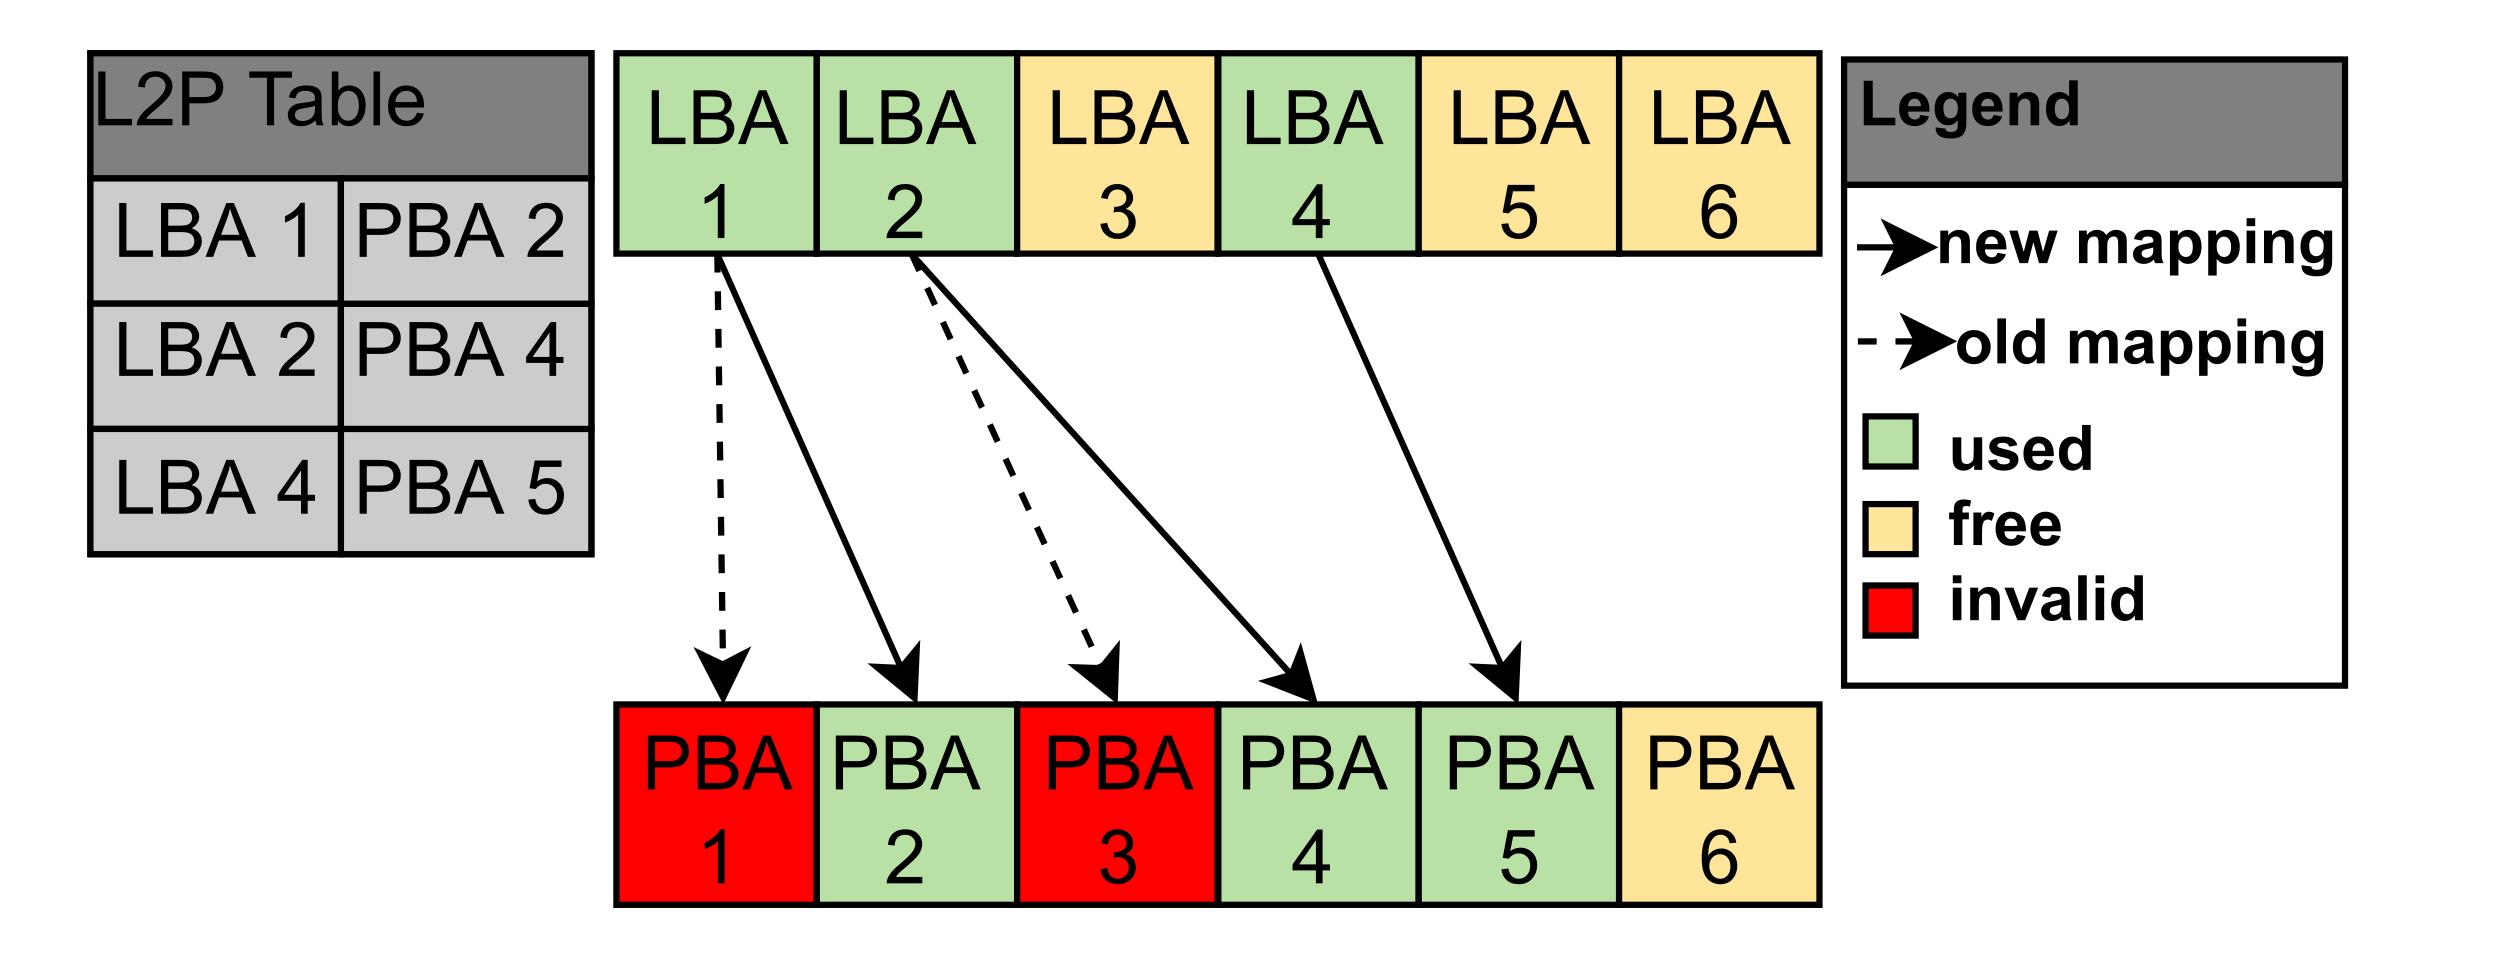 <?xml version="1.0" encoding="UTF-8" standalone="no"?>
<svg 
   width="299.04pt"
   height="114pt"
   viewBox="0 0 299.04 114"
   version="1.1"
   id="svg568"
   xmlns:xlink="http://www.w3.org/1999/xlink"
   xmlns="http://www.w3.org/2000/svg"
   xmlns:svg="http://www.w3.org/2000/svg" content="%3Cmxfile%20host%3D%22app.diagrams.net%22%20modified%3D%222022-08-24T08%3A40%3A03.452Z%22%20agent%3D%225.0%20(X11%3B%20Linux%20x86_64)%20AppleWebKit%2F537.36%20(KHTML%2C%20like%20Gecko)%20Chrome%2F102.0.5.167%20Safari%2F537.36%22%20version%3D%2220.2.7%22%20etag%3D%22oPb3jvS1Oyb4j4fWwsd-%22%20type%3D%22google%22%3E%3Cdiagram%20id%3D%22tdLfQVmtAjC0FQ6lvPm5%22%3E7VzBcqM4EP0ajusSCIE4xp5k9zBb5aps1Z6JkW1qMXgBj535%2BhUG2QMtT8isJIKJ5zDQIAHvNVK%2FVgcLL3an3%2FNwv%2F0zi1hiOSg6WfiL5Tg2wTb%2Fr7K81hbXR7Vhk8dRc9LV8Bx%2FZ41RnHaII1a0TiyzLCnjfdu4ytKUrcqWLczz7Ng%2BbZ0l7avuww0DhudVmEDr33FUbmsrdfyr%2FQ8Wb7biyrYX1Ed2oTi5eZJiG0bZ8QcTfrTwIs%2Byst7anRYsqcATuNTtnm4cvdxYztKyTwOnbvAtTA7NszX3Vb6Kh82zQxqx6nxk4flxG5fseR%2BuqqNHTi%2B3bctdwvdsvrmOk2SRJVl%2BbovnwSN6INzeXIblJTvdvFX7AgD3HJbtWJm%2F8lOaBp5H8Sxw62aN49iuMByvPODmGbY%2FUCBsYcP85tL9FRy%2B0eAjxwqPCCvfJoNi5erF6unpkQSBKqxcf1CsyJj8iqIZ8ofDyhuRX1HbGRQrf0xYue6gWFGA1df5g%2BV4Cb%2FG%2FCXnW5tqywYI8mcu2zCFSbxJ%2BfaKPzvjWM0rZGIePDw0B3ZxFFXN5zkr4u%2Fhy7mrCv99Fqfl%2BSHI3CJfqr4OZVbU4U%2FVdVHm2T9McJBmKevQ0piUzLa%2BKxkVHcAIQZARF%2F1%2FRoJ%2BjECfvltGfESGo0OE3m%2FxgSfEB6aDviG23Y8Sd0KUCCE5CB9QTEn5INPhgyIsmdYNUgI1m5QSb0KUYDIsJdqlIeI%2FjSkHElAAlq6w1B6VNpTkHIyCpV0cKvQsWdLBKFia1aH2rINRsKA8%2FLhgydIORsGCyk3xa6g572ASLAfKquVn4kEyMhJAia4AxYGySkoJ9Oq7pQRkHozyAWWVlI%2BJZx6MUgJllZSSKWcejPIBNZWUj4lnHoxSApWblJKJZx6MUtJDH7I0eqgKRCq0k7Ao4lWbinbgWjdnEagWeROTNx5X2HKWhGX8rd29DIPmCsuK79bE3R2VBAiikyI75CvWtLtiKelKhLsgTBZdlWG%2BYSXo6kzL5dH7MaVZnC7OP0VuzcVIr%2FIBKuGZqnBrzeKUourfBwDLUQGWZFnRWXLDX%2BdRczJjMaH%2BDKPg8uuuLFK%2FFyVYASUYSuBxvezEhv7ravJfDMXpyMDCBsGCyvHjguVhCVjEIFiayxv1g2XSszQvYukHy%2BSYpXkRS%2F%2BYZfI1hCLlvGKNJpRLIVTCgRsADjxdEQmUHzUH0G%2BnxYEDo0JtHNyoyEQTWgmRcoDg4pQ2DqBYWk7tPfAcSardIAcuVEfLqc0HUg4MjkXujRVBNKF8upQDg3Oy20PL3VvyVoh9BcnbwOt0pS956%2FYQkvfGFID3l5miIp1rgimdKlblwpFIPV7VK1w10pVedzWrV6VVhZTimXj%2FLmD5cJSmEqwUQDWqv86TQeV5pqAaU%2FmlFCrimIIKKsFDwWHpH3olbF0OEnits7Rsvl5gI7Hf3LGthJnuwg1xIS2ymU9JSAbl4Tpn71lEmxIxPXOIKoghUDPGKd%2BJP18aOTeeN3NgRKFLypAea3jvC5CjsNied%2BxRRMsKi1JQVyLpi5bFhKeJtuZGWR7ze2J5NdPH6cYaiwJSqFW9W38Wo4FT5Vp1XK8ipc4MeUj8uhx2q%2B76q9iAvqdfhYT2kLR3lnx4g0Mxsf0Ch%2BQ9%2FSrkUKa467rZKhZoken9e8jEgd%2FqYOO8SIT2pzN34rgot70U4ApD9emv6rtc%2B3012jZH%2BR2%2BdFtwW311Yf74kZSlJFjyuBfc4N5AdRiR5RR0OUPKjp%2FO8FNn6GYBUCCLnANdzqA5a6K01BVkLV1JrbuuOlciKwruePtXtuFTodzNe%2FvzgMtaXaGohDTwARFJJawiYch3rx96rOfJ6%2Bcy8eN%2F%3C%2Fdiagram%3E%3C%2Fmxfile%3E">
  <defs
     id="defs104">
    <g
       id="g102">
      <g
         id="glyph-0-0" />
      <g
         id="glyph-0-1">
        <path
           d="M 0.656 0 L 0.656 -6.438 L 1.516 -6.438 L 1.516 -0.766 L 4.688 -0.766 L 4.688 0 Z M 0.656 0 "
           id="path3" />
      </g>
      <g
         id="glyph-0-2">
        <path
           d="M 0.656 0 L 0.656 -6.438 L 3.078 -6.438 C 3.566 -6.438 3.957 -6.367 4.25 -6.234 C 4.551 -6.109 4.785 -5.91 4.953 -5.641 C 5.129 -5.367 5.219 -5.086 5.219 -4.797 C 5.219 -4.516 5.141 -4.254 4.984 -4.016 C 4.836 -3.773 4.613 -3.578 4.312 -3.422 C 4.695 -3.305 4.992 -3.113 5.203 -2.844 C 5.422 -2.57 5.531 -2.25 5.531 -1.875 C 5.531 -1.57 5.461 -1.289 5.328 -1.031 C 5.203 -0.77 5.047 -0.566 4.859 -0.422 C 4.672 -0.285 4.438 -0.18 4.156 -0.109 C 3.875 -0.035 3.523 0 3.109 0 Z M 1.516 -3.734 L 2.906 -3.734 C 3.281 -3.734 3.551 -3.758 3.719 -3.812 C 3.938 -3.875 4.098 -3.977 4.203 -4.125 C 4.316 -4.281 4.375 -4.469 4.375 -4.688 C 4.375 -4.906 4.32 -5.094 4.219 -5.25 C 4.113 -5.414 3.969 -5.531 3.781 -5.594 C 3.594 -5.656 3.266 -5.688 2.797 -5.688 L 1.516 -5.688 Z M 1.516 -0.766 L 3.109 -0.766 C 3.391 -0.766 3.586 -0.773 3.703 -0.797 C 3.891 -0.828 4.051 -0.883 4.188 -0.969 C 4.32 -1.051 4.43 -1.172 4.516 -1.328 C 4.598 -1.484 4.641 -1.664 4.641 -1.875 C 4.641 -2.113 4.578 -2.32 4.453 -2.5 C 4.328 -2.676 4.156 -2.797 3.938 -2.859 C 3.719 -2.93 3.406 -2.969 3 -2.969 L 1.516 -2.969 Z M 1.516 -0.766 "
           id="path6" />
      </g>
      <g
         id="glyph-0-3">
        <path
           d="M -0.016 0 L 2.469 -6.438 L 3.375 -6.438 L 6.016 0 L 5.047 0 L 4.297 -1.953 L 1.594 -1.953 L 0.891 0 Z M 1.844 -2.641 L 4.031 -2.641 L 3.359 -4.438 C 3.148 -4.977 3 -5.422 2.906 -5.766 C 2.82 -5.348 2.703 -4.938 2.547 -4.531 Z M 1.844 -2.641 "
           id="path9" />
      </g>
      <g
         id="glyph-0-4" />
      <g
         id="glyph-0-5">
        <path
           d="M 3.359 0 L 2.562 0 L 2.562 -5.047 C 2.375 -4.859 2.125 -4.672 1.812 -4.484 C 1.5 -4.305 1.223 -4.176 0.984 -4.094 L 0.984 -4.859 C 1.422 -5.055 1.805 -5.301 2.141 -5.594 C 2.473 -5.895 2.707 -6.188 2.844 -6.469 L 3.359 -6.469 Z M 3.359 0 "
           id="path13" />
      </g>
      <g
         id="glyph-0-6">
        <path
           d="M 4.531 -0.766 L 4.531 0 L 0.266 0 C 0.266 -0.188 0.297 -0.367 0.359 -0.547 C 0.473 -0.836 0.648 -1.125 0.891 -1.406 C 1.129 -1.688 1.473 -2.008 1.922 -2.375 C 2.617 -2.957 3.086 -3.414 3.328 -3.75 C 3.578 -4.082 3.703 -4.398 3.703 -4.703 C 3.703 -5.016 3.586 -5.273 3.359 -5.484 C 3.141 -5.703 2.852 -5.812 2.5 -5.812 C 2.113 -5.812 1.805 -5.695 1.578 -5.469 C 1.348 -5.238 1.234 -4.922 1.234 -4.516 L 0.422 -4.609 C 0.473 -5.211 0.68 -5.672 1.047 -5.984 C 1.41 -6.305 1.898 -6.469 2.516 -6.469 C 3.129 -6.469 3.613 -6.297 3.969 -5.953 C 4.332 -5.609 4.516 -5.188 4.516 -4.688 C 4.516 -4.426 4.461 -4.172 4.359 -3.922 C 4.254 -3.672 4.078 -3.406 3.828 -3.125 C 3.586 -2.852 3.188 -2.477 2.625 -2 C 2.145 -1.602 1.836 -1.332 1.703 -1.188 C 1.566 -1.039 1.457 -0.898 1.375 -0.766 Z M 4.531 -0.766 "
           id="path16" />
      </g>
      <g
         id="glyph-0-7">
        <path
           d="M 0.375 -1.703 L 1.172 -1.812 C 1.266 -1.363 1.414 -1.039 1.625 -0.844 C 1.844 -0.645 2.113 -0.547 2.438 -0.547 C 2.801 -0.547 3.109 -0.672 3.359 -0.922 C 3.617 -1.18 3.75 -1.504 3.75 -1.891 C 3.75 -2.254 3.629 -2.551 3.391 -2.781 C 3.16 -3.02 2.863 -3.141 2.5 -3.141 C 2.344 -3.141 2.156 -3.109 1.938 -3.047 L 2.031 -3.75 C 2.082 -3.738 2.125 -3.734 2.156 -3.734 C 2.488 -3.734 2.789 -3.82 3.062 -4 C 3.332 -4.176 3.469 -4.445 3.469 -4.812 C 3.469 -5.102 3.367 -5.344 3.172 -5.531 C 2.973 -5.719 2.719 -5.812 2.406 -5.812 C 2.102 -5.812 1.848 -5.711 1.641 -5.516 C 1.441 -5.328 1.312 -5.039 1.25 -4.656 L 0.453 -4.797 C 0.555 -5.328 0.773 -5.738 1.109 -6.031 C 1.453 -6.32 1.879 -6.469 2.391 -6.469 C 2.742 -6.469 3.066 -6.391 3.359 -6.234 C 3.66 -6.086 3.891 -5.883 4.047 -5.625 C 4.203 -5.363 4.281 -5.086 4.281 -4.797 C 4.281 -4.516 4.203 -4.258 4.047 -4.031 C 3.898 -3.801 3.68 -3.617 3.391 -3.484 C 3.773 -3.398 4.07 -3.219 4.281 -2.938 C 4.488 -2.664 4.594 -2.32 4.594 -1.906 C 4.594 -1.344 4.383 -0.863 3.969 -0.469 C 3.562 -0.082 3.047 0.109 2.422 0.109 C 1.859 0.109 1.391 -0.055 1.016 -0.391 C 0.641 -0.723 0.426 -1.16 0.375 -1.703 Z M 0.375 -1.703 "
           id="path19" />
      </g>
      <g
         id="glyph-0-8">
        <path
           d="M 2.906 0 L 2.906 -1.547 L 0.109 -1.547 L 0.109 -2.266 L 3.047 -6.438 L 3.703 -6.438 L 3.703 -2.266 L 4.578 -2.266 L 4.578 -1.547 L 3.703 -1.547 L 3.703 0 Z M 2.906 -2.266 L 2.906 -5.172 L 0.891 -2.266 Z M 2.906 -2.266 "
           id="path22" />
      </g>
      <g
         id="glyph-0-9">
        <path
           d="M 0.375 -1.688 L 1.203 -1.766 C 1.266 -1.359 1.406 -1.051 1.625 -0.844 C 1.852 -0.645 2.125 -0.547 2.438 -0.547 C 2.82 -0.547 3.145 -0.688 3.406 -0.969 C 3.676 -1.258 3.812 -1.641 3.812 -2.109 C 3.812 -2.566 3.68 -2.926 3.422 -3.188 C 3.172 -3.445 2.844 -3.578 2.438 -3.578 C 2.176 -3.578 1.941 -3.516 1.734 -3.391 C 1.535 -3.273 1.375 -3.129 1.25 -2.953 L 0.516 -3.047 L 1.141 -6.359 L 4.344 -6.359 L 4.344 -5.594 L 1.766 -5.594 L 1.422 -3.875 C 1.805 -4.133 2.211 -4.266 2.641 -4.266 C 3.203 -4.266 3.676 -4.07 4.062 -3.688 C 4.445 -3.301 4.641 -2.801 4.641 -2.188 C 4.641 -1.602 4.473 -1.098 4.141 -0.672 C 3.723 -0.148 3.156 0.109 2.438 0.109 C 1.852 0.109 1.375 -0.051 1 -0.375 C 0.633 -0.707 0.426 -1.145 0.375 -1.688 Z M 0.375 -1.688 "
           id="path25" />
      </g>
      <g
         id="glyph-0-10">
        <path
           d="M 4.484 -4.859 L 3.688 -4.797 C 3.625 -5.109 3.523 -5.336 3.391 -5.484 C 3.18 -5.703 2.922 -5.812 2.609 -5.812 C 2.348 -5.812 2.125 -5.742 1.938 -5.609 C 1.688 -5.422 1.488 -5.156 1.344 -4.812 C 1.207 -4.469 1.133 -3.973 1.125 -3.328 C 1.312 -3.609 1.539 -3.816 1.812 -3.953 C 2.094 -4.098 2.383 -4.172 2.688 -4.172 C 3.219 -4.172 3.664 -3.977 4.031 -3.594 C 4.406 -3.207 4.594 -2.707 4.594 -2.094 C 4.594 -1.688 4.504 -1.305 4.328 -0.953 C 4.148 -0.609 3.91 -0.344 3.609 -0.156 C 3.305 0.02 2.961 0.109 2.578 0.109 C 1.922 0.109 1.383 -0.129 0.969 -0.609 C 0.551 -1.098 0.344 -1.898 0.344 -3.016 C 0.344 -4.254 0.57 -5.16 1.031 -5.734 C 1.426 -6.223 1.969 -6.469 2.656 -6.469 C 3.156 -6.469 3.566 -6.32 3.891 -6.031 C 4.211 -5.75 4.41 -5.359 4.484 -4.859 Z M 1.25 -2.094 C 1.25 -1.812 1.305 -1.547 1.422 -1.297 C 1.535 -1.055 1.695 -0.867 1.906 -0.734 C 2.113 -0.609 2.332 -0.547 2.562 -0.547 C 2.895 -0.547 3.18 -0.676 3.422 -0.938 C 3.66 -1.207 3.781 -1.578 3.781 -2.047 C 3.781 -2.492 3.66 -2.844 3.422 -3.094 C 3.191 -3.352 2.895 -3.484 2.531 -3.484 C 2.176 -3.484 1.875 -3.352 1.625 -3.094 C 1.375 -2.844 1.25 -2.508 1.25 -2.094 Z M 1.25 -2.094 "
           id="path28" />
      </g>
      <g
         id="glyph-0-11">
        <path
           d="M 0.688 0 L 0.688 -6.438 L 3.125 -6.438 C 3.551 -6.438 3.879 -6.414 4.109 -6.375 C 4.422 -6.32 4.68 -6.223 4.891 -6.078 C 5.109 -5.93 5.281 -5.723 5.406 -5.453 C 5.539 -5.191 5.609 -4.898 5.609 -4.578 C 5.609 -4.023 5.43 -3.562 5.078 -3.188 C 4.734 -2.812 4.109 -2.625 3.203 -2.625 L 1.547 -2.625 L 1.547 0 Z M 1.547 -3.375 L 3.219 -3.375 C 3.758 -3.375 4.145 -3.477 4.375 -3.688 C 4.613 -3.895 4.734 -4.18 4.734 -4.547 C 4.734 -4.816 4.664 -5.047 4.531 -5.234 C 4.395 -5.43 4.211 -5.562 3.984 -5.625 C 3.848 -5.664 3.582 -5.688 3.188 -5.688 L 1.547 -5.688 Z M 1.547 -3.375 "
           id="path31" />
      </g>
      <g
         id="glyph-0-12">
        <path
           d="M 2.328 0 L 2.328 -5.688 L 0.219 -5.688 L 0.219 -6.438 L 5.312 -6.438 L 5.312 -5.688 L 3.188 -5.688 L 3.188 0 Z M 2.328 0 "
           id="path34" />
      </g>
      <g
         id="glyph-0-13">
        <path
           d="M 3.641 -0.578 C 3.348 -0.328 3.066 -0.148 2.797 -0.047 C 2.523 0.055 2.234 0.109 1.922 0.109 C 1.41 0.109 1.016 -0.016 0.734 -0.266 C 0.461 -0.516 0.328 -0.836 0.328 -1.234 C 0.328 -1.461 0.379 -1.672 0.484 -1.859 C 0.586 -2.047 0.723 -2.195 0.891 -2.312 C 1.055 -2.426 1.242 -2.516 1.453 -2.578 C 1.609 -2.609 1.844 -2.645 2.156 -2.688 C 2.801 -2.758 3.273 -2.852 3.578 -2.969 C 3.578 -3.07 3.578 -3.141 3.578 -3.172 C 3.578 -3.492 3.504 -3.719 3.359 -3.844 C 3.148 -4.031 2.848 -4.125 2.453 -4.125 C 2.078 -4.125 1.801 -4.055 1.625 -3.922 C 1.445 -3.797 1.316 -3.566 1.234 -3.234 L 0.469 -3.328 C 0.531 -3.66 0.641 -3.926 0.797 -4.125 C 0.961 -4.332 1.195 -4.488 1.5 -4.594 C 1.812 -4.707 2.164 -4.766 2.562 -4.766 C 2.969 -4.766 3.289 -4.719 3.531 -4.625 C 3.781 -4.531 3.961 -4.41 4.078 -4.266 C 4.203 -4.129 4.285 -3.953 4.328 -3.734 C 4.359 -3.598 4.375 -3.359 4.375 -3.016 L 4.375 -1.953 C 4.375 -1.223 4.391 -0.758 4.422 -0.562 C 4.453 -0.363 4.52 -0.176 4.625 0 L 3.797 0 C 3.711 -0.164 3.66 -0.359 3.641 -0.578 Z M 3.578 -2.344 C 3.285 -2.227 2.852 -2.129 2.281 -2.047 C 1.957 -1.992 1.727 -1.938 1.594 -1.875 C 1.457 -1.82 1.352 -1.738 1.281 -1.625 C 1.207 -1.508 1.172 -1.383 1.172 -1.25 C 1.172 -1.039 1.25 -0.863 1.406 -0.719 C 1.562 -0.582 1.797 -0.516 2.109 -0.516 C 2.41 -0.516 2.68 -0.582 2.922 -0.719 C 3.16 -0.852 3.336 -1.035 3.453 -1.266 C 3.535 -1.441 3.578 -1.703 3.578 -2.047 Z M 3.578 -2.344 "
           id="path37" />
      </g>
      <g
         id="glyph-0-14">
        <path
           d="M 1.328 0 L 0.594 0 L 0.594 -6.438 L 1.375 -6.438 L 1.375 -4.141 C 1.707 -4.555 2.133 -4.766 2.656 -4.766 C 2.945 -4.766 3.219 -4.707 3.469 -4.594 C 3.727 -4.477 3.941 -4.316 4.109 -4.109 C 4.273 -3.898 4.406 -3.645 4.5 -3.344 C 4.594 -3.051 4.641 -2.738 4.641 -2.406 C 4.641 -1.602 4.441 -0.984 4.047 -0.547 C 3.648 -0.109 3.176 0.109 2.625 0.109 C 2.07 0.109 1.641 -0.117 1.328 -0.578 Z M 1.312 -2.375 C 1.312 -1.812 1.391 -1.406 1.547 -1.156 C 1.797 -0.75 2.129 -0.547 2.547 -0.547 C 2.898 -0.547 3.203 -0.695 3.453 -1 C 3.703 -1.301 3.828 -1.75 3.828 -2.344 C 3.828 -2.945 3.707 -3.395 3.469 -3.688 C 3.227 -3.977 2.938 -4.125 2.594 -4.125 C 2.238 -4.125 1.938 -3.973 1.688 -3.672 C 1.438 -3.367 1.312 -2.938 1.312 -2.375 Z M 1.312 -2.375 "
           id="path40" />
      </g>
      <g
         id="glyph-0-15">
        <path
           d="M 0.578 0 L 0.578 -6.438 L 1.359 -6.438 L 1.359 0 Z M 0.578 0 "
           id="path43" />
      </g>
      <g
         id="glyph-0-16">
        <path
           d="M 3.781 -1.5 L 4.609 -1.406 C 4.473 -0.926 4.227 -0.551 3.875 -0.281 C 3.531 -0.02 3.086 0.109 2.547 0.109 C 1.867 0.109 1.328 -0.098 0.922 -0.516 C 0.523 -0.941 0.328 -1.535 0.328 -2.297 C 0.328 -3.078 0.531 -3.68 0.938 -4.109 C 1.344 -4.547 1.867 -4.766 2.516 -4.766 C 3.141 -4.766 3.645 -4.551 4.031 -4.125 C 4.426 -3.707 4.625 -3.113 4.625 -2.344 C 4.625 -2.289 4.625 -2.219 4.625 -2.125 L 1.141 -2.125 C 1.172 -1.613 1.316 -1.223 1.578 -0.953 C 1.836 -0.68 2.164 -0.547 2.562 -0.547 C 2.852 -0.547 3.098 -0.617 3.297 -0.766 C 3.504 -0.922 3.664 -1.164 3.781 -1.5 Z M 1.188 -2.781 L 3.797 -2.781 C 3.766 -3.176 3.664 -3.473 3.5 -3.672 C 3.25 -3.973 2.922 -4.125 2.516 -4.125 C 2.148 -4.125 1.844 -4 1.594 -3.75 C 1.352 -3.508 1.219 -3.188 1.188 -2.781 Z M 1.188 -2.781 "
           id="path46" />
      </g>
      <g
         id="glyph-1-0" />
      <g
         id="glyph-1-1">
        <path
           d="M 3.094 0 L 3.094 -0.578 C 2.957 -0.367 2.77 -0.203 2.531 -0.078 C 2.301 0.035 2.062 0.094 1.812 0.094 C 1.551 0.094 1.316 0.035 1.109 -0.078 C 0.898 -0.191 0.75 -0.352 0.656 -0.562 C 0.562 -0.77 0.516 -1.055 0.516 -1.422 L 0.516 -3.891 L 1.547 -3.891 L 1.547 -2.109 C 1.547 -1.555 1.562 -1.219 1.594 -1.094 C 1.633 -0.969 1.703 -0.867 1.797 -0.797 C 1.898 -0.734 2.031 -0.703 2.188 -0.703 C 2.363 -0.703 2.52 -0.75 2.656 -0.844 C 2.801 -0.938 2.898 -1.051 2.953 -1.188 C 3.004 -1.332 3.031 -1.688 3.031 -2.25 L 3.031 -3.891 L 4.047 -3.891 L 4.047 0 Z M 3.094 0 "
           id="path50" />
      </g>
      <g
         id="glyph-1-2">
        <path
           d="M 0.172 -1.109 L 1.203 -1.266 C 1.254 -1.066 1.344 -0.914 1.469 -0.812 C 1.602 -0.707 1.797 -0.656 2.047 -0.656 C 2.305 -0.656 2.504 -0.703 2.641 -0.797 C 2.734 -0.867 2.781 -0.961 2.781 -1.078 C 2.781 -1.148 2.754 -1.211 2.703 -1.266 C 2.648 -1.316 2.535 -1.363 2.359 -1.406 C 1.523 -1.594 1 -1.758 0.781 -1.906 C 0.469 -2.113 0.312 -2.406 0.312 -2.781 C 0.312 -3.113 0.441 -3.395 0.703 -3.625 C 0.973 -3.863 1.391 -3.984 1.953 -3.984 C 2.484 -3.984 2.879 -3.895 3.141 -3.719 C 3.398 -3.539 3.578 -3.285 3.672 -2.953 L 2.703 -2.766 C 2.66 -2.922 2.582 -3.035 2.469 -3.109 C 2.352 -3.191 2.188 -3.234 1.969 -3.234 C 1.695 -3.234 1.504 -3.195 1.391 -3.125 C 1.316 -3.07 1.281 -3.004 1.281 -2.922 C 1.281 -2.848 1.312 -2.785 1.375 -2.734 C 1.469 -2.66 1.785 -2.562 2.328 -2.438 C 2.879 -2.312 3.266 -2.16 3.484 -1.984 C 3.703 -1.797 3.812 -1.539 3.812 -1.219 C 3.812 -0.863 3.66 -0.555 3.359 -0.297 C 3.066 -0.035 2.629 0.094 2.047 0.094 C 1.516 0.094 1.094 -0.016 0.781 -0.234 C 0.469 -0.453 0.266 -0.742 0.172 -1.109 Z M 0.172 -1.109 "
           id="path53" />
      </g>
      <g
         id="glyph-1-3">
        <path
           d="M 2.797 -1.234 L 3.812 -1.062 C 3.688 -0.688 3.477 -0.398 3.188 -0.203 C 2.906 -0.004 2.551 0.094 2.125 0.094 C 1.445 0.094 0.945 -0.129 0.625 -0.578 C 0.363 -0.93 0.234 -1.379 0.234 -1.922 C 0.234 -2.555 0.398 -3.055 0.734 -3.422 C 1.078 -3.797 1.504 -3.984 2.016 -3.984 C 2.598 -3.984 3.055 -3.789 3.391 -3.406 C 3.723 -3.02 3.883 -2.43 3.875 -1.641 L 1.297 -1.641 C 1.297 -1.336 1.375 -1.102 1.531 -0.938 C 1.695 -0.77 1.898 -0.688 2.141 -0.688 C 2.297 -0.688 2.426 -0.727 2.531 -0.812 C 2.645 -0.895 2.734 -1.035 2.797 -1.234 Z M 2.844 -2.281 C 2.844 -2.57 2.77 -2.797 2.625 -2.953 C 2.477 -3.109 2.297 -3.188 2.078 -3.188 C 1.859 -3.188 1.676 -3.102 1.531 -2.938 C 1.383 -2.781 1.312 -2.562 1.312 -2.281 Z M 2.844 -2.281 "
           id="path56" />
      </g>
      <g
         id="glyph-1-4">
        <path
           d="M 4.109 0 L 3.156 0 L 3.156 -0.578 C 2.988 -0.348 2.797 -0.176 2.578 -0.062 C 2.367 0.039 2.156 0.094 1.938 0.094 C 1.488 0.094 1.102 -0.086 0.781 -0.453 C 0.469 -0.816 0.312 -1.316 0.312 -1.953 C 0.312 -2.617 0.461 -3.125 0.766 -3.469 C 1.078 -3.812 1.473 -3.984 1.953 -3.984 C 2.379 -3.984 2.754 -3.801 3.078 -3.438 L 3.078 -5.375 L 4.109 -5.375 Z M 1.359 -2.031 C 1.359 -1.613 1.414 -1.312 1.531 -1.125 C 1.695 -0.852 1.93 -0.719 2.234 -0.719 C 2.461 -0.719 2.66 -0.816 2.828 -1.016 C 2.992 -1.223 3.078 -1.531 3.078 -1.938 C 3.078 -2.375 2.992 -2.691 2.828 -2.891 C 2.672 -3.086 2.469 -3.188 2.219 -3.188 C 1.977 -3.188 1.773 -3.086 1.609 -2.891 C 1.441 -2.703 1.359 -2.414 1.359 -2.031 Z M 1.359 -2.031 "
           id="path59" />
      </g>
      <g
         id="glyph-1-5">
        <path
           d="M 0.094 -3.891 L 0.656 -3.891 L 0.656 -4.188 C 0.656 -4.508 0.691 -4.75 0.766 -4.906 C 0.836 -5.07 0.961 -5.203 1.141 -5.297 C 1.328 -5.398 1.566 -5.453 1.859 -5.453 C 2.148 -5.453 2.438 -5.41 2.719 -5.328 L 2.578 -4.609 C 2.41 -4.648 2.254 -4.672 2.109 -4.672 C 1.953 -4.672 1.844 -4.633 1.781 -4.562 C 1.719 -4.488 1.688 -4.352 1.688 -4.156 L 1.688 -3.891 L 2.453 -3.891 L 2.453 -3.078 L 1.688 -3.078 L 1.688 0 L 0.656 0 L 0.656 -3.078 L 0.094 -3.078 Z M 0.094 -3.891 "
           id="path62" />
      </g>
      <g
         id="glyph-1-6">
        <path
           d="M 1.531 0 L 0.5 0 L 0.5 -3.891 L 1.453 -3.891 L 1.453 -3.344 C 1.617 -3.602 1.766 -3.773 1.891 -3.859 C 2.023 -3.941 2.176 -3.984 2.344 -3.984 C 2.57 -3.984 2.797 -3.914 3.016 -3.781 L 2.703 -2.891 C 2.523 -2.992 2.363 -3.047 2.219 -3.047 C 2.07 -3.047 1.945 -3.004 1.844 -2.922 C 1.75 -2.848 1.672 -2.707 1.609 -2.5 C 1.555 -2.289 1.531 -1.859 1.531 -1.203 Z M 1.531 0 "
           id="path65" />
      </g>
      <g
         id="glyph-1-7">
        <path
           d="M 0.531 -4.422 L 0.531 -5.375 L 1.562 -5.375 L 1.562 -4.422 Z M 0.531 0 L 0.531 -3.891 L 1.562 -3.891 L 1.562 0 Z M 0.531 0 "
           id="path68" />
      </g>
      <g
         id="glyph-1-8">
        <path
           d="M 4.078 0 L 3.047 0 L 3.047 -1.984 C 3.047 -2.398 3.023 -2.672 2.984 -2.797 C 2.941 -2.922 2.867 -3.016 2.766 -3.078 C 2.672 -3.148 2.551 -3.188 2.406 -3.188 C 2.227 -3.188 2.066 -3.133 1.922 -3.031 C 1.785 -2.938 1.691 -2.805 1.641 -2.641 C 1.586 -2.484 1.562 -2.191 1.562 -1.766 L 1.562 0 L 0.531 0 L 0.531 -3.891 L 1.484 -3.891 L 1.484 -3.312 C 1.828 -3.758 2.254 -3.984 2.766 -3.984 C 2.992 -3.984 3.203 -3.941 3.391 -3.859 C 3.578 -3.773 3.719 -3.664 3.812 -3.531 C 3.914 -3.406 3.984 -3.266 4.016 -3.109 C 4.055 -2.953 4.078 -2.723 4.078 -2.422 Z M 4.078 0 "
           id="path71" />
      </g>
      <g
         id="glyph-1-9">
        <path
           d="M 1.609 0 L 0.047 -3.891 L 1.125 -3.891 L 1.859 -1.906 L 2.062 -1.234 C 2.125 -1.41 2.16 -1.523 2.172 -1.578 C 2.203 -1.68 2.238 -1.789 2.281 -1.906 L 3.016 -3.891 L 4.078 -3.891 L 2.531 0 Z M 1.609 0 "
           id="path74" />
      </g>
      <g
         id="glyph-1-10">
        <path
           d="M 1.312 -2.703 L 0.375 -2.875 C 0.477 -3.25 0.656 -3.523 0.906 -3.703 C 1.164 -3.891 1.551 -3.984 2.062 -3.984 C 2.52 -3.984 2.859 -3.926 3.078 -3.812 C 3.305 -3.707 3.461 -3.57 3.547 -3.406 C 3.641 -3.238 3.688 -2.93 3.688 -2.484 L 3.688 -1.281 C 3.688 -0.938 3.703 -0.68 3.734 -0.516 C 3.766 -0.359 3.828 -0.188 3.922 0 L 2.906 0 C 2.875 -0.07 2.836 -0.172 2.797 -0.297 C 2.785 -0.359 2.773 -0.398 2.766 -0.422 C 2.586 -0.254 2.398 -0.125 2.203 -0.031 C 2.004 0.051 1.789 0.094 1.562 0.094 C 1.156 0.094 0.836 -0.016 0.609 -0.234 C 0.379 -0.453 0.266 -0.727 0.266 -1.062 C 0.266 -1.281 0.316 -1.473 0.422 -1.641 C 0.523 -1.816 0.672 -1.953 0.859 -2.047 C 1.055 -2.141 1.332 -2.219 1.688 -2.281 C 2.164 -2.375 2.5 -2.457 2.688 -2.531 L 2.688 -2.641 C 2.688 -2.836 2.633 -2.977 2.531 -3.062 C 2.438 -3.145 2.254 -3.188 1.984 -3.188 C 1.797 -3.188 1.648 -3.148 1.547 -3.078 C 1.453 -3.004 1.375 -2.879 1.312 -2.703 Z M 2.688 -1.875 C 2.551 -1.82 2.336 -1.766 2.047 -1.703 C 1.766 -1.648 1.582 -1.594 1.5 -1.531 C 1.363 -1.438 1.297 -1.316 1.297 -1.172 C 1.297 -1.023 1.348 -0.898 1.453 -0.797 C 1.566 -0.691 1.707 -0.641 1.875 -0.641 C 2.051 -0.641 2.227 -0.703 2.406 -0.828 C 2.52 -0.91 2.598 -1.02 2.641 -1.156 C 2.672 -1.25 2.688 -1.414 2.688 -1.656 Z M 2.688 -1.875 "
           id="path77" />
      </g>
      <g
         id="glyph-1-11">
        <path
           d="M 0.531 0 L 0.531 -5.375 L 1.562 -5.375 L 1.562 0 Z M 0.531 0 "
           id="path80" />
      </g>
      <g
         id="glyph-1-12">
        <path
           d="M 0.297 -2 C 0.297 -2.344 0.379 -2.672 0.547 -2.984 C 0.723 -3.305 0.961 -3.551 1.266 -3.719 C 1.578 -3.895 1.922 -3.984 2.297 -3.984 C 2.891 -3.984 3.375 -3.789 3.75 -3.406 C 4.125 -3.02 4.312 -2.535 4.312 -1.953 C 4.312 -1.367 4.117 -0.879 3.734 -0.484 C 3.359 -0.098 2.883 0.094 2.312 0.094 C 1.957 0.094 1.617 0.016 1.297 -0.141 C 0.973 -0.305 0.723 -0.547 0.547 -0.859 C 0.379 -1.172 0.297 -1.551 0.297 -2 Z M 1.359 -1.938 C 1.359 -1.551 1.445 -1.254 1.625 -1.047 C 1.812 -0.848 2.039 -0.75 2.312 -0.75 C 2.57 -0.75 2.789 -0.848 2.969 -1.047 C 3.156 -1.254 3.25 -1.555 3.25 -1.953 C 3.25 -2.328 3.156 -2.617 2.969 -2.828 C 2.789 -3.035 2.57 -3.141 2.312 -3.141 C 2.039 -3.141 1.812 -3.035 1.625 -2.828 C 1.445 -2.617 1.359 -2.32 1.359 -1.938 Z M 1.359 -1.938 "
           id="path83" />
      </g>
      <g
         id="glyph-1-13" />
      <g
         id="glyph-1-14">
        <path
           d="M 0.469 -3.891 L 1.406 -3.891 L 1.406 -3.359 C 1.75 -3.773 2.156 -3.984 2.625 -3.984 C 2.875 -3.984 3.086 -3.93 3.266 -3.828 C 3.453 -3.723 3.602 -3.566 3.719 -3.359 C 3.895 -3.566 4.082 -3.723 4.281 -3.828 C 4.477 -3.93 4.688 -3.984 4.906 -3.984 C 5.188 -3.984 5.426 -3.922 5.625 -3.797 C 5.82 -3.68 5.973 -3.516 6.078 -3.297 C 6.148 -3.129 6.188 -2.859 6.188 -2.484 L 6.188 0 L 5.156 0 L 5.156 -2.219 C 5.156 -2.602 5.117 -2.852 5.047 -2.969 C 4.953 -3.113 4.805 -3.188 4.609 -3.188 C 4.461 -3.188 4.328 -3.141 4.203 -3.047 C 4.078 -2.961 3.984 -2.836 3.922 -2.672 C 3.867 -2.504 3.844 -2.238 3.844 -1.875 L 3.844 0 L 2.812 0 L 2.812 -2.125 C 2.812 -2.508 2.789 -2.754 2.75 -2.859 C 2.719 -2.973 2.66 -3.055 2.578 -3.109 C 2.504 -3.16 2.406 -3.188 2.281 -3.188 C 2.113 -3.188 1.969 -3.145 1.844 -3.062 C 1.719 -2.977 1.625 -2.852 1.562 -2.688 C 1.508 -2.531 1.484 -2.266 1.484 -1.891 L 1.484 0 L 0.469 0 Z M 0.469 -3.891 "
           id="path87" />
      </g>
      <g
         id="glyph-1-15">
        <path
           d="M 0.516 -3.891 L 1.469 -3.891 L 1.469 -3.312 C 1.594 -3.508 1.758 -3.672 1.969 -3.797 C 2.188 -3.922 2.426 -3.984 2.688 -3.984 C 3.133 -3.984 3.516 -3.805 3.828 -3.453 C 4.141 -3.098 4.297 -2.602 4.297 -1.969 C 4.297 -1.32 4.133 -0.816 3.812 -0.453 C 3.5 -0.086 3.117 0.094 2.672 0.094 C 2.453 0.094 2.254 0.051 2.078 -0.031 C 1.91 -0.125 1.727 -0.273 1.531 -0.484 L 1.531 1.484 L 0.516 1.484 Z M 1.531 -2.016 C 1.531 -1.578 1.613 -1.254 1.781 -1.047 C 1.957 -0.836 2.172 -0.734 2.422 -0.734 C 2.66 -0.734 2.859 -0.828 3.016 -1.016 C 3.172 -1.203 3.25 -1.516 3.25 -1.953 C 3.25 -2.367 3.164 -2.676 3 -2.875 C 2.844 -3.07 2.645 -3.172 2.406 -3.172 C 2.156 -3.172 1.945 -3.07 1.781 -2.875 C 1.613 -2.676 1.531 -2.391 1.531 -2.016 Z M 1.531 -2.016 "
           id="path90" />
      </g>
      <g
         id="glyph-1-16">
        <path
           d="M 0.438 0.25 L 1.625 0.406 C 1.633 0.539 1.676 0.633 1.75 0.688 C 1.852 0.758 2.008 0.797 2.219 0.797 C 2.488 0.797 2.688 0.754 2.812 0.672 C 2.906 0.617 2.977 0.531 3.031 0.406 C 3.062 0.32 3.078 0.164 3.078 -0.062 L 3.078 -0.625 C 2.766 -0.207 2.375 0 1.906 0 C 1.383 0 0.973 -0.219 0.672 -0.656 C 0.43 -1.008 0.312 -1.445 0.312 -1.969 C 0.312 -2.613 0.469 -3.109 0.781 -3.453 C 1.094 -3.805 1.484 -3.984 1.953 -3.984 C 2.43 -3.984 2.828 -3.77 3.141 -3.344 L 3.141 -3.891 L 4.109 -3.891 L 4.109 -0.406 C 4.109 0.062 4.066 0.406 3.984 0.625 C 3.91 0.852 3.805 1.031 3.672 1.156 C 3.535 1.289 3.352 1.395 3.125 1.469 C 2.895 1.539 2.602 1.578 2.25 1.578 C 1.594 1.578 1.125 1.461 0.844 1.234 C 0.57 1.016 0.438 0.727 0.438 0.375 C 0.438 0.344 0.438 0.301 0.438 0.25 Z M 1.359 -2.031 C 1.359 -1.613 1.438 -1.305 1.594 -1.109 C 1.758 -0.922 1.957 -0.828 2.188 -0.828 C 2.445 -0.828 2.66 -0.926 2.828 -1.125 C 3.004 -1.32 3.094 -1.613 3.094 -2 C 3.094 -2.406 3.008 -2.703 2.844 -2.891 C 2.676 -3.086 2.469 -3.188 2.219 -3.188 C 1.969 -3.188 1.758 -3.086 1.594 -2.891 C 1.438 -2.703 1.359 -2.414 1.359 -2.031 Z M 1.359 -2.031 "
           id="path93" />
      </g>
      <g
         id="glyph-1-17">
        <path
           d="M 1.266 0 L 0.031 -3.891 L 1.031 -3.891 L 1.766 -1.344 L 2.438 -3.891 L 3.422 -3.891 L 4.078 -1.344 L 4.812 -3.891 L 5.828 -3.891 L 4.578 0 L 3.594 0 L 2.922 -2.5 L 2.266 0 Z M 1.266 0 "
           id="path96" />
      </g>
      <g
         id="glyph-1-18">
        <path
           d="M 0.578 0 L 0.578 -5.328 L 1.656 -5.328 L 1.656 -0.906 L 4.359 -0.906 L 4.359 0 Z M 0.578 0 "
           id="path99" />
      </g>
    </g>
  </defs>
  <path
     fill-rule="nonzero"
     fill="rgb(72.549%, 87.839%, 64.709%)"
     fill-opacity="1"
     stroke-width="1"
     stroke-linecap="butt"
     stroke-linejoin="miter"
     stroke="rgb(0%, 0%, 0%)"
     stroke-opacity="1"
     stroke-miterlimit="4"
     d="M 97.942 8.002 L 129.942 8.002 L 129.942 40.003 L 97.942 40.003 Z M 97.942 8.002 "
     transform="matrix(0.749, 0, 0, 0.749, 0.375, 0.375)"
     id="path106" />
  <path
     fill-rule="nonzero"
     fill="rgb(72.549%, 87.839%, 64.709%)"
     fill-opacity="1"
     stroke-width="1"
     stroke-linecap="butt"
     stroke-linejoin="miter"
     stroke="rgb(0%, 0%, 0%)"
     stroke-opacity="1"
     stroke-miterlimit="4"
     d="M 129.942 8.002 L 161.938 8.002 L 161.938 40.003 L 129.942 40.003 Z M 129.942 8.002 "
     transform="matrix(0.749, 0, 0, 0.749, 0.375, 0.375)"
     id="path108" />
  <path
     fill-rule="nonzero"
     fill="rgb(100%, 89.799%, 59.999%)"
     fill-opacity="1"
     stroke-width="1"
     stroke-linecap="butt"
     stroke-linejoin="miter"
     stroke="rgb(0%, 0%, 0%)"
     stroke-opacity="1"
     stroke-miterlimit="4"
     d="M 161.938 8.002 L 193.938 8.002 L 193.938 40.003 L 161.938 40.003 Z M 161.938 8.002 "
     transform="matrix(0.749, 0, 0, 0.749, 0.375, 0.375)"
     id="path110" />
  <path
     fill-rule="nonzero"
     fill="rgb(72.549%, 87.839%, 64.709%)"
     fill-opacity="1"
     stroke-width="1"
     stroke-linecap="butt"
     stroke-linejoin="miter"
     stroke="rgb(0%, 0%, 0%)"
     stroke-opacity="1"
     stroke-miterlimit="4"
     d="M 194.069 8.002 L 226.069 8.002 L 226.069 40.003 L 194.069 40.003 Z M 194.069 8.002 "
     transform="matrix(0.749, 0, 0, 0.749, 0.375, 0.375)"
     id="path112" />
  <path
     fill-rule="nonzero"
     fill="rgb(100%, 89.799%, 59.999%)"
     fill-opacity="1"
     stroke-width="1"
     stroke-linecap="butt"
     stroke-linejoin="miter"
     stroke="rgb(0%, 0%, 0%)"
     stroke-opacity="1"
     stroke-miterlimit="4"
     d="M 226.069 8.002 L 258.07 8.002 L 258.07 40.003 L 226.069 40.003 Z M 226.069 8.002 "
     transform="matrix(0.749, 0, 0, 0.749, 0.375, 0.375)"
     id="path114" />
  <path
     fill-rule="nonzero"
     fill="rgb(100%, 89.799%, 59.999%)"
     fill-opacity="1"
     stroke-width="1"
     stroke-linecap="butt"
     stroke-linejoin="miter"
     stroke="rgb(0%, 0%, 0%)"
     stroke-opacity="1"
     stroke-miterlimit="4"
     d="M 258.07 8.002 L 290.071 8.002 L 290.071 40.003 L 258.07 40.003 Z M 258.07 8.002 "
     transform="matrix(0.749, 0, 0, 0.749, 0.375, 0.375)"
     id="path116" />
  <g
     fill="#000000"
     fill-opacity="1"
     id="g124">
    <use
       xlink:href="#glyph-0-1"
       x="77.303"
       y="17.236"
       id="use118" />
    <use
       xlink:href="#glyph-0-2"
       x="82.304"
       y="17.236"
       id="use120" />
    <use
       xlink:href="#glyph-0-3"
       x="88.302"
       y="17.236"
       id="use122" />
  </g>
  <g
     fill="#000000"
     fill-opacity="1"
     id="g128">
    <use
       xlink:href="#glyph-0-4"
       x="94.292"
       y="17.236"
       id="use126" />
  </g>
  <g
     fill="#000000"
     fill-opacity="1"
     id="g132">
    <use
       xlink:href="#glyph-0-5"
       x="83.298"
       y="28.476"
       id="use130" />
  </g>
  <g
     fill="#000000"
     fill-opacity="1"
     id="g140">
    <use
       xlink:href="#glyph-0-1"
       x="99.784"
       y="17.236"
       id="use134" />
    <use
       xlink:href="#glyph-0-2"
       x="104.785"
       y="17.236"
       id="use136" />
    <use
       xlink:href="#glyph-0-3"
       x="110.783"
       y="17.236"
       id="use138" />
  </g>
  <g
     fill="#000000"
     fill-opacity="1"
     id="g144">
    <use
       xlink:href="#glyph-0-4"
       x="116.773"
       y="17.236"
       id="use142" />
  </g>
  <g
     fill="#000000"
     fill-opacity="1"
     id="g148">
    <use
       xlink:href="#glyph-0-6"
       x="105.779"
       y="28.476"
       id="use146" />
  </g>
  <g
     fill="#000000"
     fill-opacity="1"
     id="g156">
    <use
       xlink:href="#glyph-0-1"
       x="125.262"
       y="17.236"
       id="use150" />
    <use
       xlink:href="#glyph-0-2"
       x="130.264"
       y="17.236"
       id="use152" />
    <use
       xlink:href="#glyph-0-3"
       x="136.262"
       y="17.236"
       id="use154" />
  </g>
  <g
     fill="#000000"
     fill-opacity="1"
     id="g160">
    <use
       xlink:href="#glyph-0-4"
       x="142.252"
       y="17.236"
       id="use158" />
  </g>
  <g
     fill="#000000"
     fill-opacity="1"
     id="g164">
    <use
       xlink:href="#glyph-0-7"
       x="131.257"
       y="28.476"
       id="use162" />
  </g>
  <g
     fill="#000000"
     fill-opacity="1"
     id="g172">
    <use
       xlink:href="#glyph-0-1"
       x="148.493"
       y="17.236"
       id="use166" />
    <use
       xlink:href="#glyph-0-2"
       x="153.494"
       y="17.236"
       id="use168" />
    <use
       xlink:href="#glyph-0-3"
       x="159.492"
       y="17.236"
       id="use170" />
  </g>
  <g
     fill="#000000"
     fill-opacity="1"
     id="g176">
    <use
       xlink:href="#glyph-0-4"
       x="165.483"
       y="17.236"
       id="use174" />
  </g>
  <g
     fill="#000000"
     fill-opacity="1"
     id="g180">
    <use
       xlink:href="#glyph-0-8"
       x="154.488"
       y="28.476"
       id="use178" />
  </g>
  <g
     fill="#000000"
     fill-opacity="1"
     id="g188">
    <use
       xlink:href="#glyph-0-1"
       x="173.222"
       y="17.236"
       id="use182" />
    <use
       xlink:href="#glyph-0-2"
       x="178.224"
       y="17.236"
       id="use184" />
    <use
       xlink:href="#glyph-0-3"
       x="184.221"
       y="17.236"
       id="use186" />
  </g>
  <g
     fill="#000000"
     fill-opacity="1"
     id="g192">
    <use
       xlink:href="#glyph-0-4"
       x="190.212"
       y="17.236"
       id="use190" />
  </g>
  <g
     fill="#000000"
     fill-opacity="1"
     id="g196">
    <use
       xlink:href="#glyph-0-9"
       x="179.217"
       y="28.476"
       id="use194" />
  </g>
  <g
     fill="#000000"
     fill-opacity="1"
     id="g204">
    <use
       xlink:href="#glyph-0-1"
       x="197.202"
       y="17.236"
       id="use198" />
    <use
       xlink:href="#glyph-0-2"
       x="202.203"
       y="17.236"
       id="use200" />
    <use
       xlink:href="#glyph-0-3"
       x="208.201"
       y="17.236"
       id="use202" />
  </g>
  <g
     fill="#000000"
     fill-opacity="1"
     id="g208">
    <use
       xlink:href="#glyph-0-4"
       x="214.192"
       y="17.236"
       id="use206" />
  </g>
  <g
     fill="#000000"
     fill-opacity="1"
     id="g212">
    <use
       xlink:href="#glyph-0-10"
       x="203.197"
       y="28.476"
       id="use210" />
  </g>
  <path
     fill-rule="nonzero"
     fill="rgb(100%, 0%, 0%)"
     fill-opacity="1"
     stroke-width="1"
     stroke-linecap="butt"
     stroke-linejoin="miter"
     stroke="rgb(0%, 0%, 0%)"
     stroke-opacity="1"
     stroke-miterlimit="4"
     d="M 97.942 112 L 129.942 112 L 129.942 144.001 L 97.942 144.001 Z M 97.942 112 "
     transform="matrix(0.749, 0, 0, 0.749, 0.375, 0.375)"
     id="path214" />
  <path
     fill-rule="nonzero"
     fill="rgb(72.549%, 87.839%, 64.709%)"
     fill-opacity="1"
     stroke-width="1"
     stroke-linecap="butt"
     stroke-linejoin="miter"
     stroke="rgb(0%, 0%, 0%)"
     stroke-opacity="1"
     stroke-miterlimit="4"
     d="M 129.942 112 L 161.938 112 L 161.938 144.001 L 129.942 144.001 Z M 129.942 112 "
     transform="matrix(0.749, 0, 0, 0.749, 0.375, 0.375)"
     id="path216" />
  <path
     fill-rule="nonzero"
     fill="rgb(100%, 0%, 0%)"
     fill-opacity="1"
     stroke-width="1"
     stroke-linecap="butt"
     stroke-linejoin="miter"
     stroke="rgb(0%, 0%, 0%)"
     stroke-opacity="1"
     stroke-miterlimit="4"
     d="M 161.938 112 L 193.938 112 L 193.938 144.001 L 161.938 144.001 Z M 161.938 112 "
     transform="matrix(0.749, 0, 0, 0.749, 0.375, 0.375)"
     id="path218" />
  <path
     fill-rule="nonzero"
     fill="rgb(72.549%, 87.839%, 64.709%)"
     fill-opacity="1"
     stroke-width="1"
     stroke-linecap="butt"
     stroke-linejoin="miter"
     stroke="rgb(0%, 0%, 0%)"
     stroke-opacity="1"
     stroke-miterlimit="4"
     d="M 194.069 112 L 226.069 112 L 226.069 144.001 L 194.069 144.001 Z M 194.069 112 "
     transform="matrix(0.749, 0, 0, 0.749, 0.375, 0.375)"
     id="path220" />
  <path
     fill-rule="nonzero"
     fill="rgb(72.549%, 87.839%, 64.709%)"
     fill-opacity="1"
     stroke-width="1"
     stroke-linecap="butt"
     stroke-linejoin="miter"
     stroke="rgb(0%, 0%, 0%)"
     stroke-opacity="1"
     stroke-miterlimit="4"
     d="M 226.069 112 L 258.07 112 L 258.07 144.001 L 226.069 144.001 Z M 226.069 112 "
     transform="matrix(0.749, 0, 0, 0.749, 0.375, 0.375)"
     id="path222" />
  <path
     fill-rule="nonzero"
     fill="rgb(100%, 89.799%, 59.999%)"
     fill-opacity="1"
     stroke-width="1"
     stroke-linecap="butt"
     stroke-linejoin="miter"
     stroke="rgb(0%, 0%, 0%)"
     stroke-opacity="1"
     stroke-miterlimit="4"
     d="M 258.07 112 L 290.071 112 L 290.071 144.001 L 258.07 144.001 Z M 258.07 112 "
     transform="matrix(0.749, 0, 0, 0.749, 0.375, 0.375)"
     id="path224" />
  <g
     fill="#000000"
     fill-opacity="1"
     id="g232">
    <use
       xlink:href="#glyph-0-11"
       x="76.811"
       y="94.421"
       id="use226" />
    <use
       xlink:href="#glyph-0-2"
       x="82.809"
       y="94.421"
       id="use228" />
    <use
       xlink:href="#glyph-0-3"
       x="88.807"
       y="94.421"
       id="use230" />
  </g>
  <g
     fill="#000000"
     fill-opacity="1"
     id="g236">
    <use
       xlink:href="#glyph-0-4"
       x="94.796"
       y="94.421"
       id="use234" />
  </g>
  <g
     fill="#000000"
     fill-opacity="1"
     id="g240">
    <use
       xlink:href="#glyph-0-5"
       x="83.309"
       y="105.662"
       id="use238" />
  </g>
  <g
     fill="#000000"
     fill-opacity="1"
     id="g248">
    <use
       xlink:href="#glyph-0-11"
       x="99.292"
       y="94.421"
       id="use242" />
    <use
       xlink:href="#glyph-0-2"
       x="105.29"
       y="94.421"
       id="use244" />
    <use
       xlink:href="#glyph-0-3"
       x="111.288"
       y="94.421"
       id="use246" />
  </g>
  <g
     fill="#000000"
     fill-opacity="1"
     id="g252">
    <use
       xlink:href="#glyph-0-4"
       x="117.277"
       y="94.421"
       id="use250" />
  </g>
  <g
     fill="#000000"
     fill-opacity="1"
     id="g256">
    <use
       xlink:href="#glyph-0-6"
       x="105.79"
       y="105.662"
       id="use254" />
  </g>
  <g
     fill="#000000"
     fill-opacity="1"
     id="g264">
    <use
       xlink:href="#glyph-0-11"
       x="124.771"
       y="94.421"
       id="use258" />
    <use
       xlink:href="#glyph-0-2"
       x="130.769"
       y="94.421"
       id="use260" />
    <use
       xlink:href="#glyph-0-3"
       x="136.766"
       y="94.421"
       id="use262" />
  </g>
  <g
     fill="#000000"
     fill-opacity="1"
     id="g268">
    <use
       xlink:href="#glyph-0-4"
       x="142.756"
       y="94.421"
       id="use266" />
  </g>
  <g
     fill="#000000"
     fill-opacity="1"
     id="g272">
    <use
       xlink:href="#glyph-0-7"
       x="131.269"
       y="105.662"
       id="use270" />
  </g>
  <g
     fill="#000000"
     fill-opacity="1"
     id="g280">
    <use
       xlink:href="#glyph-0-11"
       x="148.001"
       y="94.421"
       id="use274" />
    <use
       xlink:href="#glyph-0-2"
       x="153.999"
       y="94.421"
       id="use276" />
    <use
       xlink:href="#glyph-0-3"
       x="159.997"
       y="94.421"
       id="use278" />
  </g>
  <g
     fill="#000000"
     fill-opacity="1"
     id="g284">
    <use
       xlink:href="#glyph-0-4"
       x="165.986"
       y="94.421"
       id="use282" />
  </g>
  <g
     fill="#000000"
     fill-opacity="1"
     id="g288">
    <use
       xlink:href="#glyph-0-8"
       x="154.5"
       y="105.662"
       id="use286" />
  </g>
  <g
     fill="#000000"
     fill-opacity="1"
     id="g296">
    <use
       xlink:href="#glyph-0-11"
       x="172.731"
       y="94.421"
       id="use290" />
    <use
       xlink:href="#glyph-0-2"
       x="178.728"
       y="94.421"
       id="use292" />
    <use
       xlink:href="#glyph-0-3"
       x="184.726"
       y="94.421"
       id="use294" />
  </g>
  <g
     fill="#000000"
     fill-opacity="1"
     id="g300">
    <use
       xlink:href="#glyph-0-4"
       x="190.716"
       y="94.421"
       id="use298" />
  </g>
  <g
     fill="#000000"
     fill-opacity="1"
     id="g304">
    <use
       xlink:href="#glyph-0-9"
       x="179.229"
       y="105.662"
       id="use302" />
  </g>
  <g
     fill="#000000"
     fill-opacity="1"
     id="g312">
    <use
       xlink:href="#glyph-0-11"
       x="196.711"
       y="94.421"
       id="use306" />
    <use
       xlink:href="#glyph-0-2"
       x="202.708"
       y="94.421"
       id="use308" />
    <use
       xlink:href="#glyph-0-3"
       x="208.706"
       y="94.421"
       id="use310" />
  </g>
  <g
     fill="#000000"
     fill-opacity="1"
     id="g316">
    <use
       xlink:href="#glyph-0-4"
       x="214.695"
       y="94.421"
       id="use314" />
  </g>
  <g
     fill="#000000"
     fill-opacity="1"
     id="g320">
    <use
       xlink:href="#glyph-0-10"
       x="203.209"
       y="105.662"
       id="use318" />
  </g>
  <path
     fill="none"
     stroke-width="1"
     stroke-linecap="butt"
     stroke-linejoin="miter"
     stroke="rgb(0%, 0%, 0%)"
     stroke-opacity="1"
     stroke-miterlimit="10"
     d="M 114.002 40.003 L 143.412 106.178 "
     transform="matrix(0.749, 0, 0, 0.749, 0.375, 0.375)"
     id="path322" />
  <path
     fill-rule="nonzero"
     fill="rgb(0%, 0%, 0%)"
     fill-opacity="1"
     stroke-width="1"
     stroke-linecap="butt"
     stroke-linejoin="miter"
     stroke="rgb(0%, 0%, 0%)"
     stroke-opacity="1"
     stroke-miterlimit="10"
     d="M 145.549 110.979 L 139.502 106 L 143.412 106.178 L 145.898 103.16 Z M 145.549 110.979 "
     transform="matrix(0.749, 0, 0, 0.749, 0.375, 0.375)"
     id="path324" />
  <path
     fill-rule="nonzero"
     fill="rgb(79.999%, 79.999%, 79.999%)"
     fill-opacity="1"
     stroke-width="1"
     stroke-linecap="butt"
     stroke-linejoin="miter"
     stroke="rgb(0%, 0%, 0%)"
     stroke-opacity="1"
     stroke-miterlimit="4"
     d="M 13.939 8.002 L 93.938 8.002 L 93.938 88.001 L 13.939 88.001 Z M 13.939 8.002 "
     transform="matrix(0.749, 0, 0, 0.749, 0.375, 0.375)"
     id="path326" />
  <path
     fill-rule="nonzero"
     fill="rgb(50.2%, 50.2%, 50.2%)"
     fill-opacity="1"
     stroke-width="1"
     stroke-linecap="butt"
     stroke-linejoin="miter"
     stroke="rgb(0%, 0%, 0%)"
     stroke-opacity="1"
     stroke-miterlimit="4"
     d="M 13.939 8.002 L 93.938 8.002 L 93.938 27.998 L 13.939 27.998 Z M 13.939 8.002 "
     transform="matrix(0.749, 0, 0, 0.749, 0.375, 0.375)"
     id="path328" />
  <g
     fill="#000000"
     fill-opacity="1"
     id="g340">
    <use
       xlink:href="#glyph-0-1"
       x="11.1"
       y="14.987"
       id="use330" />
    <use
       xlink:href="#glyph-0-6"
       x="16.101"
       y="14.987"
       id="use332" />
    <use
       xlink:href="#glyph-0-11"
       x="21.102"
       y="14.987"
       id="use334" />
    <use
       xlink:href="#glyph-0-4"
       x="27.1"
       y="14.987"
       id="use336" />
    <use
       xlink:href="#glyph-0-12"
       x="29.599"
       y="14.987"
       id="use338" />
  </g>
  <g
     fill="#000000"
     fill-opacity="1"
     id="g350">
    <use
       xlink:href="#glyph-0-13"
       x="34.095"
       y="14.987"
       id="use342" />
    <use
       xlink:href="#glyph-0-14"
       x="39.096"
       y="14.987"
       id="use344" />
    <use
       xlink:href="#glyph-0-15"
       x="44.097"
       y="14.987"
       id="use346" />
    <use
       xlink:href="#glyph-0-16"
       x="46.095"
       y="14.987"
       id="use348" />
  </g>
  <path
     fill-rule="nonzero"
     fill="rgb(79.999%, 79.999%, 79.999%)"
     fill-opacity="1"
     stroke-width="1"
     stroke-linecap="butt"
     stroke-linejoin="miter"
     stroke="rgb(0%, 0%, 0%)"
     stroke-opacity="1"
     stroke-miterlimit="4"
     d="M 13.939 27.998 L 53.941 27.998 L 53.941 47.999 L 13.939 47.999 Z M 13.939 27.998 "
     transform="matrix(0.749, 0, 0, 0.749, 0.375, 0.375)"
     id="path352" />
  <path
     fill-rule="nonzero"
     fill="rgb(79.999%, 79.999%, 79.999%)"
     fill-opacity="1"
     stroke-width="1"
     stroke-linecap="butt"
     stroke-linejoin="miter"
     stroke="rgb(0%, 0%, 0%)"
     stroke-opacity="1"
     stroke-miterlimit="4"
     d="M 13.939 47.999 L 53.941 47.999 L 53.941 68 L 13.939 68 Z M 13.939 47.999 "
     transform="matrix(0.749, 0, 0, 0.749, 0.375, 0.375)"
     id="path354" />
  <path
     fill-rule="nonzero"
     fill="rgb(79.999%, 79.999%, 79.999%)"
     fill-opacity="1"
     stroke-width="1"
     stroke-linecap="butt"
     stroke-linejoin="miter"
     stroke="rgb(0%, 0%, 0%)"
     stroke-opacity="1"
     stroke-miterlimit="4"
     d="M 53.941 68 L 93.938 68 L 93.938 88.001 L 53.941 88.001 Z M 53.941 68 "
     transform="matrix(0.749, 0, 0, 0.749, 0.375, 0.375)"
     id="path356" />
  <path
     fill-rule="nonzero"
     fill="rgb(79.999%, 79.999%, 79.999%)"
     fill-opacity="1"
     stroke-width="1"
     stroke-linecap="butt"
     stroke-linejoin="miter"
     stroke="rgb(0%, 0%, 0%)"
     stroke-opacity="1"
     stroke-miterlimit="4"
     d="M 53.941 47.999 L 93.938 47.999 L 93.938 68 L 53.941 68 Z M 53.941 47.999 "
     transform="matrix(0.749, 0, 0, 0.749, 0.375, 0.375)"
     id="path358" />
  <path
     fill-rule="nonzero"
     fill="rgb(79.999%, 79.999%, 79.999%)"
     fill-opacity="1"
     stroke-width="1"
     stroke-linecap="butt"
     stroke-linejoin="miter"
     stroke="rgb(0%, 0%, 0%)"
     stroke-opacity="1"
     stroke-miterlimit="4"
     d="M 53.941 27.998 L 93.938 27.998 L 93.938 47.999 L 53.941 47.999 Z M 53.941 27.998 "
     transform="matrix(0.749, 0, 0, 0.749, 0.375, 0.375)"
     id="path360" />
  <path
     fill-rule="nonzero"
     fill="rgb(79.999%, 79.999%, 79.999%)"
     fill-opacity="1"
     stroke-width="1"
     stroke-linecap="butt"
     stroke-linejoin="miter"
     stroke="rgb(0%, 0%, 0%)"
     stroke-opacity="1"
     stroke-miterlimit="4"
     d="M 13.939 68 L 53.941 68 L 53.941 88.001 L 13.939 88.001 Z M 13.939 68 "
     transform="matrix(0.749, 0, 0, 0.749, 0.375, 0.375)"
     id="path362" />
  <g
     fill="#000000"
     fill-opacity="1"
     id="g374">
    <use
       xlink:href="#glyph-0-1"
       x="13.606"
       y="61.449"
       id="use364" />
    <use
       xlink:href="#glyph-0-2"
       x="18.607"
       y="61.449"
       id="use366" />
    <use
       xlink:href="#glyph-0-3"
       x="24.605"
       y="61.449"
       id="use368" />
    <use
       xlink:href="#glyph-0-4"
       x="30.603"
       y="61.449"
       id="use370" />
    <use
       xlink:href="#glyph-0-8"
       x="33.101"
       y="61.449"
       id="use372" />
  </g>
  <g
     fill="#000000"
     fill-opacity="1"
     id="g386">
    <use
       xlink:href="#glyph-0-1"
       x="13.606"
       y="44.962"
       id="use376" />
    <use
       xlink:href="#glyph-0-2"
       x="18.607"
       y="44.962"
       id="use378" />
    <use
       xlink:href="#glyph-0-3"
       x="24.605"
       y="44.962"
       id="use380" />
    <use
       xlink:href="#glyph-0-4"
       x="30.603"
       y="44.962"
       id="use382" />
    <use
       xlink:href="#glyph-0-6"
       x="33.101"
       y="44.962"
       id="use384" />
  </g>
  <g
     fill="#000000"
     fill-opacity="1"
     id="g398">
    <use
       xlink:href="#glyph-0-1"
       x="13.606"
       y="30.724"
       id="use388" />
    <use
       xlink:href="#glyph-0-2"
       x="18.607"
       y="30.724"
       id="use390" />
    <use
       xlink:href="#glyph-0-3"
       x="24.605"
       y="30.724"
       id="use392" />
    <use
       xlink:href="#glyph-0-4"
       x="30.603"
       y="30.724"
       id="use394" />
    <use
       xlink:href="#glyph-0-5"
       x="33.101"
       y="30.724"
       id="use396" />
  </g>
  <g
     fill="#000000"
     fill-opacity="1"
     id="g410">
    <use
       xlink:href="#glyph-0-11"
       x="42.328"
       y="30.724"
       id="use400" />
    <use
       xlink:href="#glyph-0-2"
       x="48.326"
       y="30.724"
       id="use402" />
    <use
       xlink:href="#glyph-0-3"
       x="54.324"
       y="30.724"
       id="use404" />
    <use
       xlink:href="#glyph-0-4"
       x="60.322"
       y="30.724"
       id="use406" />
    <use
       xlink:href="#glyph-0-6"
       x="62.82"
       y="30.724"
       id="use408" />
  </g>
  <g
     fill="#000000"
     fill-opacity="1"
     id="g422">
    <use
       xlink:href="#glyph-0-11"
       x="42.328"
       y="44.962"
       id="use412" />
    <use
       xlink:href="#glyph-0-2"
       x="48.326"
       y="44.962"
       id="use414" />
    <use
       xlink:href="#glyph-0-3"
       x="54.324"
       y="44.962"
       id="use416" />
    <use
       xlink:href="#glyph-0-4"
       x="60.322"
       y="44.962"
       id="use418" />
    <use
       xlink:href="#glyph-0-8"
       x="62.82"
       y="44.962"
       id="use420" />
  </g>
  <g
     fill="#000000"
     fill-opacity="1"
     id="g434">
    <use
       xlink:href="#glyph-0-11"
       x="42.328"
       y="61.449"
       id="use424" />
    <use
       xlink:href="#glyph-0-2"
       x="48.326"
       y="61.449"
       id="use426" />
    <use
       xlink:href="#glyph-0-3"
       x="54.324"
       y="61.449"
       id="use428" />
    <use
       xlink:href="#glyph-0-4"
       x="60.322"
       y="61.449"
       id="use430" />
    <use
       xlink:href="#glyph-0-9"
       x="62.82"
       y="61.449"
       id="use432" />
  </g>
  <path
     fill="none"
     stroke-width="1"
     stroke-linecap="butt"
     stroke-linejoin="miter"
     stroke="rgb(0%, 0%, 0%)"
     stroke-opacity="1"
     stroke-miterlimit="10"
     d="M 145.002 40.003 L 205.73 107.272 "
     transform="matrix(0.749, 0, 0, 0.749, 0.375, 0.375)"
     id="path436" />
  <path
     fill-rule="nonzero"
     fill="rgb(0%, 0%, 0%)"
     fill-opacity="1"
     stroke-width="1"
     stroke-linecap="butt"
     stroke-linejoin="miter"
     stroke="rgb(0%, 0%, 0%)"
     stroke-opacity="1"
     stroke-miterlimit="10"
     d="M 209.248 111.171 L 201.961 108.32 L 205.73 107.272 L 207.158 103.629 Z M 209.248 111.171 "
     transform="matrix(0.749, 0, 0, 0.749, 0.375, 0.375)"
     id="path438" />
  <path
     fill="none"
     stroke-width="1"
     stroke-linecap="butt"
     stroke-linejoin="miter"
     stroke="rgb(0%, 0%, 0%)"
     stroke-opacity="1"
     stroke-miterlimit="10"
     d="M 209.999 40.003 L 239.409 106.178 "
     transform="matrix(0.749, 0, 0, 0.749, 0.375, 0.375)"
     id="path440" />
  <path
     fill-rule="nonzero"
     fill="rgb(0%, 0%, 0%)"
     fill-opacity="1"
     stroke-width="1"
     stroke-linecap="butt"
     stroke-linejoin="miter"
     stroke="rgb(0%, 0%, 0%)"
     stroke-opacity="1"
     stroke-miterlimit="10"
     d="M 241.551 110.979 L 235.499 106 L 239.409 106.178 L 241.9 103.16 Z M 241.551 110.979 "
     transform="matrix(0.749, 0, 0, 0.749, 0.375, 0.375)"
     id="path442" />
  <path
     fill="none"
     stroke-width="1"
     stroke-linecap="butt"
     stroke-linejoin="miter"
     stroke="rgb(0%, 0%, 0%)"
     stroke-opacity="1"
     stroke-miterlimit="4"
     d="M 294.001 28.999 L 374 28.999 L 374 108.998 L 294.001 108.998 Z M 294.001 28.999 "
     transform="matrix(0.749, 0, 0, 0.749, 0.375, 0.375)"
     id="path444" />
  <path
     fill-rule="nonzero"
     fill="rgb(100%, 0%, 0%)"
     fill-opacity="1"
     stroke-width="1"
     stroke-linecap="butt"
     stroke-linejoin="miter"
     stroke="rgb(0%, 0%, 0%)"
     stroke-opacity="1"
     stroke-miterlimit="4"
     d="M 297.431 93 L 305.427 93 L 305.427 101.001 L 297.431 101.001 Z M 297.431 93 "
     transform="matrix(0.749, 0, 0, 0.749, 0.375, 0.375)"
     id="path446" />
  <path
     fill-rule="nonzero"
     fill="rgb(100%, 89.799%, 59.999%)"
     fill-opacity="1"
     stroke-width="1"
     stroke-linecap="butt"
     stroke-linejoin="miter"
     stroke="rgb(0%, 0%, 0%)"
     stroke-opacity="1"
     stroke-miterlimit="4"
     d="M 297.431 80 L 305.427 80 L 305.427 88.001 L 297.431 88.001 Z M 297.431 80 "
     transform="matrix(0.749, 0, 0, 0.749, 0.375, 0.375)"
     id="path448" />
  <path
     fill-rule="nonzero"
     fill="rgb(72.549%, 87.839%, 64.709%)"
     fill-opacity="1"
     stroke-width="1"
     stroke-linecap="butt"
     stroke-linejoin="miter"
     stroke="rgb(0%, 0%, 0%)"
     stroke-opacity="1"
     stroke-miterlimit="4"
     d="M 297.431 65.998 L 305.427 65.998 L 305.427 74 L 297.431 74 Z M 297.431 65.998 "
     transform="matrix(0.749, 0, 0, 0.749, 0.375, 0.375)"
     id="path450" />
  <g
     fill="#000000"
     fill-opacity="1"
     id="g460">
    <use
       xlink:href="#glyph-1-1"
       x="233.055"
       y="56.203"
       id="use452" />
    <use
       xlink:href="#glyph-1-2"
       x="237.633"
       y="56.203"
       id="use454" />
    <use
       xlink:href="#glyph-1-3"
       x="241.8"
       y="56.203"
       id="use456" />
    <use
       xlink:href="#glyph-1-4"
       x="245.968"
       y="56.203"
       id="use458" />
  </g>
  <g
     fill="#000000"
     fill-opacity="1"
     id="g470">
    <use
       xlink:href="#glyph-1-5"
       x="233.055"
       y="65.195"
       id="use462" />
    <use
       xlink:href="#glyph-1-6"
       x="235.551"
       y="65.195"
       id="use464" />
    <use
       xlink:href="#glyph-1-3"
       x="238.467"
       y="65.195"
       id="use466" />
    <use
       xlink:href="#glyph-1-3"
       x="242.635"
       y="65.195"
       id="use468" />
  </g>
  <g
     fill="#000000"
     fill-opacity="1"
     id="g486">
    <use
       xlink:href="#glyph-1-7"
       x="233.055"
       y="74.188"
       id="use472" />
    <use
       xlink:href="#glyph-1-8"
       x="235.137"
       y="74.188"
       id="use474" />
    <use
       xlink:href="#glyph-1-9"
       x="239.715"
       y="74.188"
       id="use476" />
    <use
       xlink:href="#glyph-1-10"
       x="243.882"
       y="74.188"
       id="use478" />
    <use
       xlink:href="#glyph-1-11"
       x="248.05"
       y="74.188"
       id="use480" />
    <use
       xlink:href="#glyph-1-7"
       x="250.132"
       y="74.188"
       id="use482" />
    <use
       xlink:href="#glyph-1-4"
       x="252.214"
       y="74.188"
       id="use484" />
  </g>
  <path
     fill-rule="nonzero"
     fill="rgb(0%, 0%, 0%)"
     fill-opacity="1"
     d="M 86.18 30.344 L 86.211 32.594 L 85.461 32.602 L 85.43 30.355 M 86.242 34.84 L 86.27 37.09 L 85.523 37.098 L 85.492 34.852 M 86.301 39.336 L 86.332 41.582 L 85.586 41.594 L 85.555 39.348 M 86.363 43.832 L 86.395 46.078 L 85.648 46.09 L 85.617 43.844 M 86.426 48.328 L 86.457 50.574 L 85.711 50.586 L 85.68 48.34 M 86.488 52.824 L 86.52 55.07 L 85.77 55.082 L 85.742 52.832 M 86.551 57.32 L 86.582 59.566 L 85.832 59.578 L 85.801 57.328 M 86.613 61.816 L 86.645 64.062 L 85.895 64.074 L 85.863 61.824 M 86.676 66.312 L 86.707 68.559 L 85.957 68.57 L 85.926 66.32 M 86.738 70.809 L 86.77 73.055 L 86.02 73.066 L 85.988 70.816 M 86.801 75.301 L 86.832 77.551 L 86.082 77.562 L 86.051 75.312 "
     id="path488" />
  <path
     fill-rule="nonzero"
     fill="rgb(0%, 0%, 0%)"
     fill-opacity="1"
     stroke-width="1"
     stroke-linecap="butt"
     stroke-linejoin="miter"
     stroke="rgb(0%, 0%, 0%)"
     stroke-opacity="1"
     stroke-miterlimit="10"
     d="M 114.982 110.88 L 111.39 103.931 L 114.909 105.63 L 118.391 103.832 Z M 114.982 110.88 "
     transform="matrix(0.749, 0, 0, 0.749, 0.375, 0.375)"
     id="path490" />
  <path
     fill-rule="nonzero"
     fill="rgb(0%, 0%, 0%)"
     fill-opacity="1"
     d="M 109.375 30.195 L 110.312 32.238 L 109.629 32.551 L 108.691 30.504 M 111.246 34.281 L 112.184 36.324 L 111.504 36.637 L 110.566 34.594 M 113.121 38.367 L 114.059 40.41 L 113.379 40.723 L 112.441 38.68 M 114.996 42.457 L 115.934 44.5 L 115.25 44.812 L 114.312 42.77 M 116.867 46.543 L 117.805 48.586 L 117.125 48.898 L 116.188 46.855 M 118.742 50.629 L 119.68 52.672 L 118.996 52.984 L 118.062 50.941 M 120.617 54.719 L 121.551 56.762 L 120.871 57.074 L 119.934 55.031 M 122.488 58.805 L 123.426 60.848 L 122.746 61.16 L 121.809 59.117 M 124.363 62.891 L 125.301 64.934 L 124.617 65.246 L 123.684 63.203 M 126.238 66.98 L 127.172 69.023 L 126.492 69.336 L 125.555 67.293 M 128.109 71.066 L 129.047 73.109 L 128.367 73.422 L 127.43 71.379 M 129.984 75.152 L 130.922 77.199 L 130.238 77.508 L 129.301 75.465 M 131.855 79.242 L 132.117 79.809 L 131.438 80.121 L 131.176 79.555 "
     id="path492" />
  <path
     fill-rule="nonzero"
     fill="rgb(0%, 0%, 0%)"
     fill-opacity="1"
     stroke-width="1"
     stroke-linecap="butt"
     stroke-linejoin="miter"
     stroke="rgb(0%, 0%, 0%)"
     stroke-opacity="1"
     stroke-miterlimit="10"
     d="M 177.529 110.979 L 171.441 106.079 L 175.35 106.209 L 177.8 103.16 Z M 177.529 110.979 "
     transform="matrix(0.749, 0, 0, 0.749, 0.375, 0.375)"
     id="path494" />
  <path
     fill-rule="nonzero"
     fill="rgb(0%, 0%, 0%)"
     fill-opacity="1"
     d="M 222.234 40.465 L 224.48 40.465 L 224.48 41.215 L 222.234 41.215 M 226.73 40.465 L 228.98 40.465 L 228.98 41.215 L 226.73 41.215 "
     id="path496" />
  <path
     fill-rule="nonzero"
     fill="rgb(0%, 0%, 0%)"
     fill-opacity="1"
     stroke-width="1"
     stroke-linecap="butt"
     stroke-linejoin="miter"
     stroke="rgb(0%, 0%, 0%)"
     stroke-opacity="1"
     stroke-miterlimit="10"
     d="M 310.942 53.999 L 303.942 57.502 L 305.688 53.999 L 303.942 50.501 Z M 310.942 53.999 "
     transform="matrix(0.749, 0, 0, 0.749, 0.375, 0.375)"
     id="path498" />
  <path
     fill="none"
     stroke-width="1"
     stroke-linecap="butt"
     stroke-linejoin="miter"
     stroke="rgb(0%, 0%, 0%)"
     stroke-opacity="1"
     stroke-miterlimit="10"
     d="M 296.06 39.002 L 302.691 39.002 "
     transform="matrix(0.749, 0, 0, 0.749, 0.375, 0.375)"
     id="path500" />
  <path
     fill-rule="nonzero"
     fill="rgb(0%, 0%, 0%)"
     fill-opacity="1"
     stroke-width="1"
     stroke-linecap="butt"
     stroke-linejoin="miter"
     stroke="rgb(0%, 0%, 0%)"
     stroke-opacity="1"
     stroke-miterlimit="10"
     d="M 307.94 39.002 L 300.939 42.499 L 302.691 39.002 L 300.939 35.499 Z M 307.94 39.002 "
     transform="matrix(0.749, 0, 0, 0.749, 0.375, 0.375)"
     id="path502" />
  <g
     fill="#000000"
     fill-opacity="1"
     id="g526">
    <use
       xlink:href="#glyph-1-12"
       x="233.804"
       y="43.464"
       id="use504" />
    <use
       xlink:href="#glyph-1-11"
       x="238.382"
       y="43.464"
       id="use506" />
    <use
       xlink:href="#glyph-1-4"
       x="240.464"
       y="43.464"
       id="use508" />
    <use
       xlink:href="#glyph-1-13"
       x="245.041"
       y="43.464"
       id="use510" />
    <use
       xlink:href="#glyph-1-14"
       x="247.123"
       y="43.464"
       id="use512" />
    <use
       xlink:href="#glyph-1-10"
       x="253.787"
       y="43.464"
       id="use514" />
    <use
       xlink:href="#glyph-1-15"
       x="257.954"
       y="43.464"
       id="use516" />
    <use
       xlink:href="#glyph-1-15"
       x="262.532"
       y="43.464"
       id="use518" />
    <use
       xlink:href="#glyph-1-7"
       x="267.109"
       y="43.464"
       id="use520" />
    <use
       xlink:href="#glyph-1-8"
       x="269.191"
       y="43.464"
       id="use522" />
    <use
       xlink:href="#glyph-1-16"
       x="273.769"
       y="43.464"
       id="use524" />
  </g>
  <g
     fill="#000000"
     fill-opacity="1"
     id="g550">
    <use
       xlink:href="#glyph-1-8"
       x="231.556"
       y="31.474"
       id="use528" />
    <use
       xlink:href="#glyph-1-3"
       x="236.134"
       y="31.474"
       id="use530" />
    <use
       xlink:href="#glyph-1-17"
       x="240.302"
       y="31.474"
       id="use532" />
    <use
       xlink:href="#glyph-1-13"
       x="246.13"
       y="31.474"
       id="use534" />
    <use
       xlink:href="#glyph-1-14"
       x="248.212"
       y="31.474"
       id="use536" />
    <use
       xlink:href="#glyph-1-10"
       x="254.875"
       y="31.474"
       id="use538" />
    <use
       xlink:href="#glyph-1-15"
       x="259.043"
       y="31.474"
       id="use540" />
    <use
       xlink:href="#glyph-1-15"
       x="263.621"
       y="31.474"
       id="use542" />
    <use
       xlink:href="#glyph-1-7"
       x="268.198"
       y="31.474"
       id="use544" />
    <use
       xlink:href="#glyph-1-8"
       x="270.28"
       y="31.474"
       id="use546" />
    <use
       xlink:href="#glyph-1-16"
       x="274.858"
       y="31.474"
       id="use548" />
  </g>
  <path
     fill-rule="nonzero"
     fill="rgb(50.2%, 50.2%, 50.2%)"
     fill-opacity="1"
     stroke-width="1"
     stroke-linecap="butt"
     stroke-linejoin="miter"
     stroke="rgb(0%, 0%, 0%)"
     stroke-opacity="1"
     stroke-miterlimit="4"
     d="M 294.001 8.998 L 374 8.998 L 374 28.999 L 294.001 28.999 Z M 294.001 8.998 "
     transform="matrix(0.749, 0, 0, 0.749, 0.375, 0.375)"
     id="path552" />
  <g
     fill="#000000"
     fill-opacity="1"
     id="g566">
    <use
       xlink:href="#glyph-1-18"
       x="222.353"
       y="14.987"
       id="use554" />
    <use
       xlink:href="#glyph-1-3"
       x="226.931"
       y="14.987"
       id="use556" />
    <use
       xlink:href="#glyph-1-16"
       x="231.098"
       y="14.987"
       id="use558" />
    <use
       xlink:href="#glyph-1-3"
       x="235.676"
       y="14.987"
       id="use560" />
    <use
       xlink:href="#glyph-1-8"
       x="239.843"
       y="14.987"
       id="use562" />
    <use
       xlink:href="#glyph-1-4"
       x="244.421"
       y="14.987"
       id="use564" />
  </g>
</svg>
